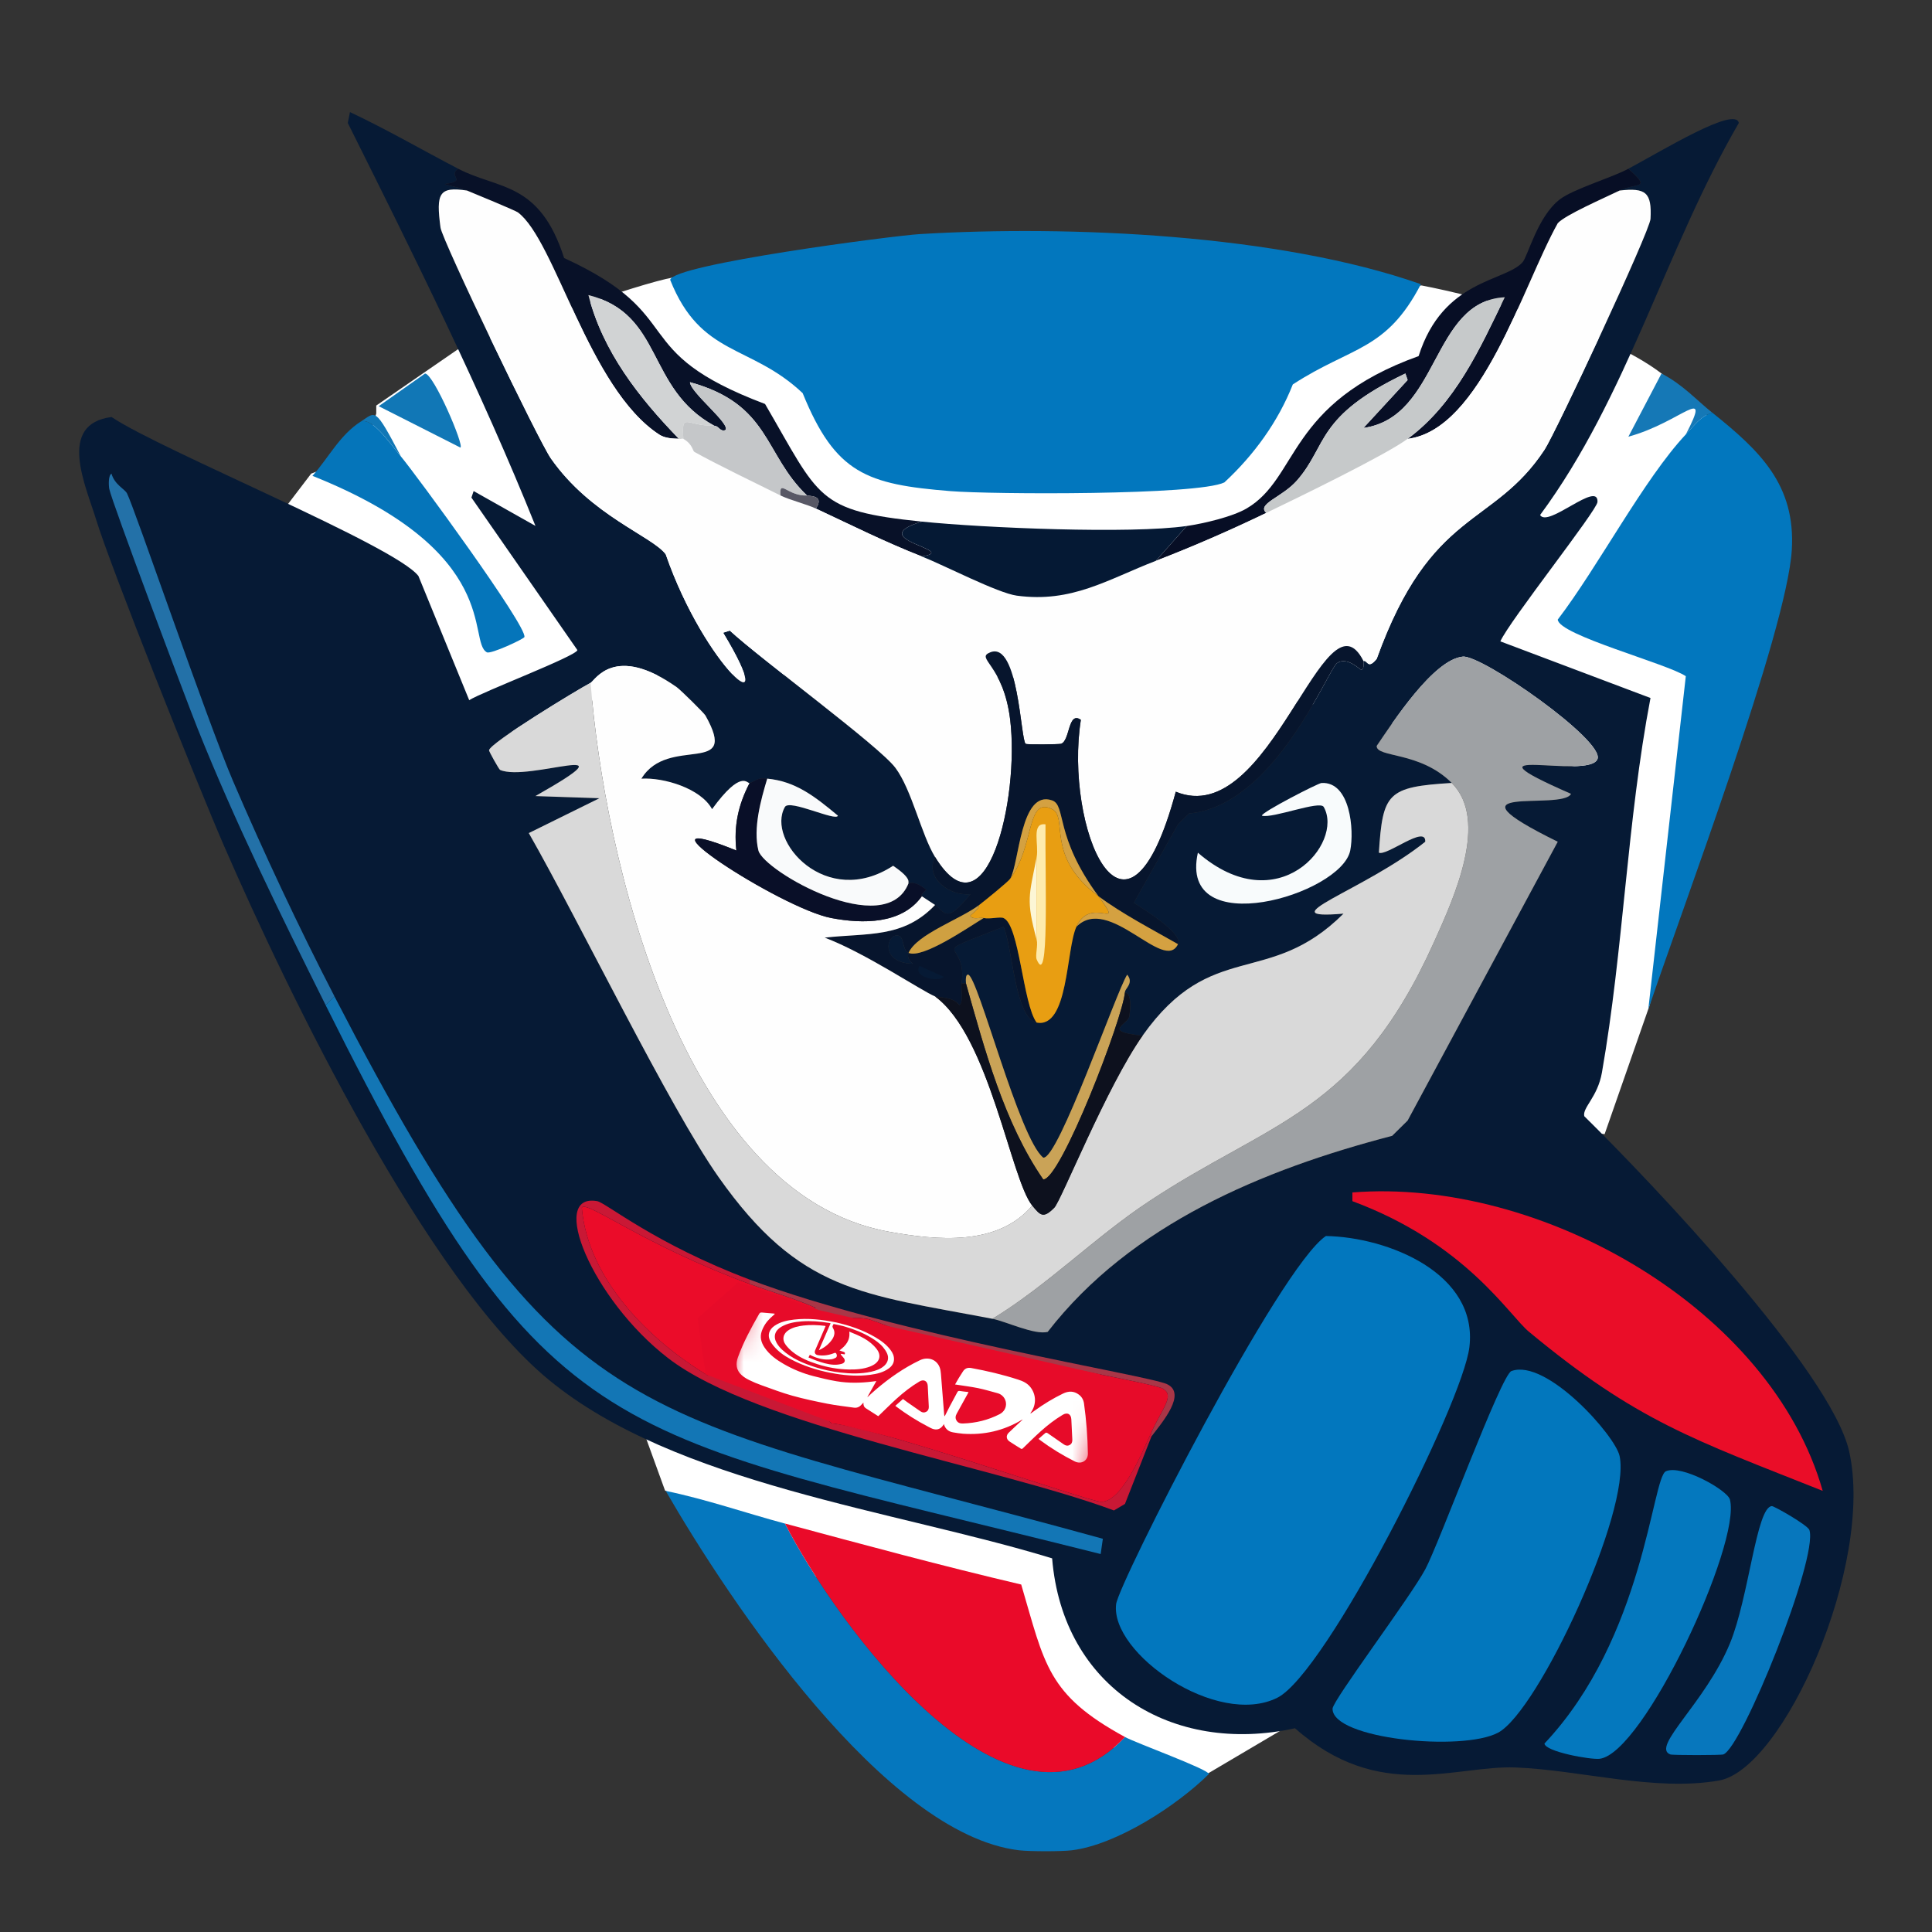 <svg width="100" height="100" viewBox="0 0 100 100" fill="none" xmlns="http://www.w3.org/2000/svg">
<rect x="0" y="0" width="100" height="100" fill="#333333" stroke="none"/>
<path d="M34.42 77.144L33.367 74.243L37.788 72.585L44.946 72.378L51.262 73.828L66.63 89.369L62.42 91.855H62.209H59.051L57.578 90.405L49.999 86.054L34.42 77.144Z" fill="white"/>
<path d="M83.055 58.703L85.371 52.072L90.212 33.216L91.265 25.964C90.774 24.721 89.033 21.654 86.002 19.334C82.97 17.013 76.458 15.328 73.581 14.775L70.844 14.982H64.107H55.054C49.089 14.637 36.696 14.029 34.844 14.361C32.991 14.692 26.633 16.985 23.686 18.09L19.475 20.991V21.405L18.844 23.478L16.107 24.514L14.844 26.171L16.949 31.766L26.212 37.982L34.212 34.874C43.616 34.943 62.549 35.123 63.054 35.288C63.559 35.454 76.037 38.397 82.212 39.847C82.282 41.919 82.381 46.188 82.212 46.685C82.002 47.306 75.055 56.838 74.844 57.252C74.676 57.584 80.248 58.358 83.055 58.703Z" fill="white"/>
<path d="M23.715 8.735C23.146 9.137 24.234 9.358 23.029 9.525C23.029 9.583 23.649 9.651 24.172 9.863C22.723 9.646 22.563 9.998 22.801 11.78C22.887 12.433 27.879 22.822 28.515 23.73C30.59 26.7 33.765 27.751 34.458 28.691C36.494 34.568 40.565 37.945 37.429 32.75L37.772 32.637C39.427 34.162 45.493 38.606 46.343 39.74C47.194 40.872 47.683 43.193 48.401 44.363C47.845 45.427 49.164 46.41 50.229 46.279C48.945 47.883 48.894 47.179 48.401 46.843C48.211 46.715 47.747 46.417 47.715 46.392C47.612 46.307 47.959 46.068 47.943 46.054C47.297 45.538 47.073 45.745 47.029 45.716C46.979 45.682 47.246 45.499 46.229 44.814C42.755 47.082 39.639 43.508 40.629 41.77C40.867 41.352 43.29 42.541 43.372 42.221C42.119 41.172 41.146 40.442 39.715 40.304C39.153 40.25 39.207 40.392 38.801 40.529C38.673 40.572 38.387 39.785 36.858 41.882C36.277 40.805 34.343 40.232 33.201 40.304C34.581 38.015 38.321 40.241 36.515 37.034C36.444 36.908 35.228 35.709 35.029 35.569C31.804 33.298 30.796 35.226 30.572 35.343C29.891 35.7 25.342 38.462 25.315 38.838C25.31 38.897 25.831 39.831 25.886 39.853C27.347 40.493 33.082 38.166 27.715 41.206L31.029 41.319L27.372 43.123C29.975 47.68 34.647 57.317 37.201 60.934C41.402 66.885 44.599 66.968 51.372 68.263C52.055 68.393 53.555 69.115 54.229 68.939C58.538 63.376 65.372 60.533 72.058 58.792L72.858 58.003C75.448 53.192 78.039 48.382 80.629 43.571C74.341 40.478 80.874 41.991 81.315 41.091C75.125 38.383 82.245 40.41 82.686 39.287C83.061 38.333 76.709 33.891 75.715 33.988C74.186 34.139 72.085 37.402 71.258 38.611C71.242 39.231 73.498 38.877 75.143 40.527C71.809 40.732 71.573 41.044 71.372 44.135C71.777 44.334 73.829 42.656 73.772 43.571C70.588 46.115 65.516 47.637 69.543 47.292C65.662 51.164 62.73 48.55 59.143 53.606C56.995 53.385 58.396 53.047 58.458 52.591C58.634 51.29 58.234 51.414 58.229 51.351C58.215 51.179 58.709 50.882 58.343 50.449C57.772 51.344 54.775 60.028 54.001 59.919C52.753 58.932 50.625 50.553 50.115 50.449C49.985 50.422 49.985 50.695 50.001 50.9H49.772C50.103 48.507 47.717 49.635 51.943 47.968C52.414 49.037 52.533 52.717 53.658 52.929C55.308 53.238 55.175 49.159 55.715 47.968C57.397 46.273 60.254 50.386 60.972 48.87C61.246 48.293 59.098 47.001 58.686 46.728L60.972 42.669L61.543 42.106C65.98 41.709 68.732 34.656 69.201 34.326C69.726 33.956 70.394 34.673 70.458 34.664C70.647 34.64 70.549 34.22 70.572 34.214C70.787 34.148 70.782 34.687 71.258 34.101C74.071 26.29 77.276 27.327 79.943 23.277C80.51 22.418 85.393 11.982 85.429 11.326C85.505 9.953 85.182 9.707 83.829 9.861C84.702 9.434 85.527 9.836 84.286 8.733C86.067 7.782 89.827 5.475 90.001 6.365C86.19 12.93 84.234 20.547 79.715 26.657C80.113 27.343 82.737 24.844 82.686 25.981C82.666 26.418 78.115 32.155 77.658 33.197L85.429 36.128C84.211 42.516 84.033 49.13 82.915 55.518C82.693 56.787 81.9 57.326 82.001 57.773C85.463 61.182 94.796 70.991 95.715 75.135C97.018 81.01 92.311 91.576 88.972 92.16C85.639 92.742 81.806 91.617 78.458 91.484C75.326 91.359 71.397 93.317 67.029 89.454C60.675 90.852 55.006 87.368 54.458 80.66C46.302 78.162 34.961 76.827 28.401 71.415C22.083 66.206 14.924 51.437 11.601 43.795C10.259 40.71 5.733 29.375 4.972 26.883C4.435 25.128 2.945 21.954 5.772 21.584C8.373 23.329 20.46 28.242 21.658 29.814L24.286 36.241C24.961 35.81 29.85 33.952 29.886 33.648C28.058 31.017 26.229 28.386 24.401 25.755L24.515 25.417L27.715 27.221C24.931 20.283 21.413 13.193 18.001 6.365L18.115 5.802C20.023 6.699 21.847 7.761 23.715 8.733V8.735Z" fill="#061A35"/>
<path d="M47.713 26.998C44.611 27.934 49.747 28.475 47.713 28.802C45.8 28.051 44.079 27.188 42.227 26.322C42.726 25.598 41.814 25.686 41.77 25.645C39.523 23.51 39.887 20.926 35.713 19.782C35.734 20.324 37.862 21.974 37.542 22.263C37.27 22.362 37.199 22.035 36.97 22.037C33.42 20.1 34.364 16.258 30.456 15.273C31.194 18.186 33.069 20.581 35.142 22.714C35.096 22.687 34.515 22.752 34.113 22.488C30.451 20.091 28.744 12.429 26.799 10.988C26.684 10.903 24.637 10.05 24.17 9.861C23.647 9.649 23.027 9.581 23.027 9.523C24.232 9.356 23.144 9.135 23.713 8.733C25.791 9.816 27.926 9.374 29.199 13.356C35.757 16.366 32.296 18.152 39.599 20.91C42.444 25.792 42.252 26.439 47.713 26.998Z" fill="#081128"/>
<path d="M84.285 8.735C85.526 9.838 84.701 9.437 83.828 9.863C83.051 10.242 81.01 11.128 80.628 11.554C78.802 14.819 76.667 22.249 72.857 22.716C75.321 20.901 76.598 18.05 77.885 15.387C74.064 15.586 74.532 21.593 70.571 22.152L72.857 19.672L72.742 19.333C68.098 21.55 68.724 23.04 67.142 24.858C66.368 25.749 65.028 26.078 65.542 26.549C63.684 27.444 61.755 28.288 59.828 29.029L61.428 27.226C62.299 27.097 63.773 26.754 64.514 26.324C67.243 24.736 66.603 20.88 73.428 18.431C74.685 14.458 77.885 14.587 78.8 13.583C79.085 13.272 79.577 11.204 80.742 10.314C81.435 9.786 83.421 9.198 84.285 8.735Z" fill="#070E25"/>
<path d="M24.172 9.863C24.639 10.052 26.687 10.904 26.801 10.99C28.746 12.429 30.454 20.093 34.115 22.49C34.518 22.754 35.098 22.689 35.144 22.715C35.201 22.749 35.315 22.682 35.373 22.715C35.857 22.997 35.852 23.34 35.944 23.392C37.023 24.001 39.148 25.027 40.401 25.647C40.872 25.881 41.74 26.096 42.23 26.323C44.081 27.189 45.802 28.053 47.715 28.804C48.861 29.253 51.642 30.7 52.63 30.833C55.489 31.219 57.327 29.994 59.83 29.029C61.757 28.287 63.686 27.444 65.544 26.549C67.247 25.728 71.718 23.557 72.858 22.715C76.668 22.249 78.803 14.821 80.63 11.554C81.011 11.128 83.052 10.241 83.83 9.863C85.183 9.709 85.505 9.955 85.43 11.328C85.393 11.982 80.511 22.42 79.944 23.279C77.276 27.327 74.072 26.292 71.258 34.103C70.783 34.689 70.787 34.15 70.573 34.215C68.563 30.233 65.77 43.01 60.858 40.98C58.25 50.62 55.078 42.741 55.944 37.26C55.27 36.784 55.389 38.358 54.915 38.5C54.828 38.527 53.16 38.554 53.087 38.5C52.824 38.304 52.723 33.183 51.258 33.764C50.447 34.087 51.937 34.367 52.287 37.26C52.778 41.33 51.059 48.694 48.401 44.363C47.683 43.192 47.194 40.872 46.344 39.74C45.494 38.608 39.427 34.161 37.773 32.637L37.43 32.75C40.566 37.945 36.495 34.567 34.458 28.691C33.766 27.751 30.591 26.7 28.515 23.73C27.88 22.822 22.888 12.435 22.801 11.779C22.563 9.998 22.723 9.646 24.172 9.863Z" fill="#FEFEFE"/>
<path d="M47.602 12.117C55.364 11.648 66.224 12.131 73.545 14.71C71.741 18.178 69.981 17.905 66.916 19.897C66.159 21.82 64.909 23.547 63.373 24.97C61.99 25.644 51.323 25.593 49.202 25.421C44.864 25.072 43.241 24.515 41.545 20.348C38.836 17.793 36.276 18.478 34.688 14.485C34.827 13.684 46.221 12.201 47.602 12.117Z" fill="#0277BE"/>
<path d="M36.971 22.037C35.495 22.055 35.278 21.284 35.371 22.714C35.314 22.68 35.2 22.747 35.143 22.714C33.07 20.581 31.195 18.188 30.457 15.273C34.366 16.256 33.422 20.1 36.971 22.037Z" fill="#D1D3D4"/>
<path d="M72.859 22.713C71.718 23.554 67.247 25.726 65.544 26.547C65.03 26.075 66.369 25.746 67.144 24.855C68.726 23.04 68.1 21.547 72.744 19.331L72.859 19.669L70.573 22.149C74.534 21.59 74.065 15.583 77.887 15.385C76.6 18.046 75.323 20.898 72.859 22.713Z" fill="#C6C9CA"/>
<path d="M22.002 19.333C22.456 19.367 24.043 23.076 23.83 23.166L19.602 21.024L22.002 19.333Z" fill="#1177B6"/>
<path d="M88.628 21.362C88.015 21.545 87.659 22.061 87.257 22.49C88.642 19.802 87.035 21.854 84.285 22.603L85.999 19.333C87.11 19.91 87.807 20.706 88.628 21.362Z" fill="#1578B6"/>
<path d="M41.77 25.645C40.785 25.699 40.321 24.766 40.399 25.645C39.146 25.025 37.021 23.999 35.942 23.39C35.85 23.338 35.855 22.995 35.37 22.714C35.277 21.284 35.494 22.055 36.97 22.037C37.199 22.035 37.27 22.362 37.542 22.263C37.862 21.976 35.734 20.323 35.713 19.782C39.887 20.925 39.523 23.51 41.77 25.645Z" fill="#C5C7C9"/>
<path d="M20.745 23.615C20.132 22.882 19.291 21.635 18.688 21.811C19.458 21.322 19.38 21.011 20.745 23.615Z" fill="#1177B6"/>
<path d="M87.257 22.488C87.66 22.059 88.016 21.543 88.629 21.36C91.088 23.331 92.947 25.09 92.743 28.463C92.49 32.669 87.049 47.096 85.315 52.25L87.257 35C86.304 34.351 80.675 32.869 80.629 32.069C82.72 29.334 85.086 24.801 87.257 22.485V22.488Z" fill="#0277BE"/>
<path d="M20.743 23.616C21.525 24.551 27.301 32.43 27.143 32.974C27.114 33.073 25.402 33.873 25.2 33.763C24.174 33.201 26.09 28.59 16.172 24.63C17.015 23.69 17.575 22.52 18.686 21.812C19.29 21.636 20.131 22.883 20.743 23.616Z" fill="#0575BA"/>
<path d="M17.314 51.576L16.856 52.027C14.516 47.337 12.171 42.573 10.228 37.709C9.608 36.157 5.78 25.956 5.656 25.307C5.622 25.126 5.601 24.601 5.771 24.518C5.933 25.088 6.454 25.311 6.571 25.532C6.943 26.234 10.69 37.222 12.056 40.415C13.636 44.104 15.469 48.007 17.314 51.576Z" fill="#2371A8"/>
<path d="M41.77 25.645C41.814 25.685 42.726 25.597 42.228 26.321C41.738 26.093 40.87 25.879 40.399 25.645C40.321 24.765 40.785 25.699 41.77 25.645Z" fill="#585865"/>
<path d="M61.429 27.224L59.829 29.027C57.326 29.993 55.488 31.217 52.629 30.831C51.641 30.698 48.859 29.253 47.714 28.802C49.749 28.475 44.613 27.934 47.714 26.998C50.921 27.325 58.539 27.648 61.429 27.224Z" fill="#051934"/>
<path d="M70.573 34.214C70.55 34.22 70.649 34.64 70.459 34.665C70.395 34.674 69.728 33.957 69.202 34.326C68.733 34.656 65.981 41.709 61.545 42.106L60.973 42.67L58.688 46.728C59.099 47.001 61.248 48.293 60.973 48.87C59.641 48.108 58.08 47.299 56.859 46.39C54.564 43.283 55.2 41.689 54.459 41.429C52.813 40.852 52.767 44.683 52.288 45.488C52.16 45.66 51.014 46.591 50.688 46.841C49.727 47.574 47.462 48.347 47.03 49.322C46.674 49.168 46.834 48.462 46.459 48.42C45.883 48.354 45.54 49.842 47.259 49.885C47.074 49.759 46.934 49.538 47.03 49.322C47.764 49.637 50.137 47.989 50.916 47.518C51.248 47.585 51.764 47.439 51.945 47.518C52.772 47.878 52.946 51.969 53.659 52.929C52.534 52.72 52.416 49.037 51.945 47.969C47.718 49.635 50.105 48.508 49.773 50.9C49.734 51.184 49.89 51.885 49.659 52.027C49.307 51.565 48.58 51.649 48.402 51.576C47.698 51.288 44.793 49.324 42.688 48.532C44.898 48.282 46.756 48.577 48.402 46.841C48.895 47.177 48.946 47.881 50.23 46.277C49.165 46.41 47.846 45.425 48.402 44.361C51.06 48.692 52.779 41.328 52.288 37.258C51.938 34.365 50.447 34.085 51.259 33.763C52.724 33.181 52.825 38.302 53.087 38.498C53.161 38.552 54.829 38.525 54.916 38.498C55.389 38.356 55.27 36.782 55.945 37.258C55.078 42.739 58.251 50.618 60.859 40.978C65.771 43.008 68.564 30.232 70.573 34.214Z" fill="#07152D"/>
<path d="M51.371 68.26C54.249 66.504 56.688 64.024 59.485 62.172C65.824 57.98 70.228 57.644 74.228 48.756C75.282 46.415 77.079 42.467 75.142 40.525C73.497 38.877 71.241 39.229 71.257 38.609C72.084 37.4 74.185 34.137 75.714 33.986C76.708 33.887 83.06 38.331 82.685 39.285C82.244 40.408 75.124 38.381 81.314 41.089C80.873 41.989 74.34 40.473 80.628 43.569C78.038 48.38 75.447 53.19 72.857 58.001L72.057 58.79C65.371 60.531 58.537 63.374 54.228 68.937C53.554 69.113 52.054 68.391 51.371 68.26Z" fill="#9EA1A4"/>
<path d="M38.799 40.527C38.212 41.657 37.971 42.75 38.113 44.022C32.104 41.584 40.392 47.017 43.028 47.517C44.646 47.824 46.666 47.851 47.713 46.39C47.745 46.414 48.209 46.712 48.399 46.841C46.753 48.577 44.895 48.282 42.685 48.532C44.79 49.323 47.695 51.287 48.399 51.576C51.206 53.628 52.319 61.042 53.428 62.399C51.651 64.51 48.511 64.208 45.999 63.752C35.242 61.804 31.261 44.292 30.57 35.343C30.794 35.226 31.802 33.298 35.028 35.568C35.226 35.708 36.442 36.908 36.513 37.034C38.319 40.24 34.58 38.013 33.199 40.304C34.342 40.231 36.276 40.804 36.856 41.882C38.385 39.785 38.671 40.572 38.799 40.529V40.527Z" fill="#FEFEFE"/>
<path d="M30.57 35.341C31.26 44.291 35.242 61.802 45.998 63.75C48.51 64.206 51.651 64.508 53.427 62.397C53.852 62.918 54.003 63.083 54.57 62.51C54.924 62.154 57.29 56.217 59.141 53.603C62.727 48.548 65.66 51.161 69.541 47.289C65.514 47.635 70.586 46.112 73.77 43.569C73.827 42.654 71.774 44.331 71.37 44.133C71.571 41.044 71.806 40.73 75.141 40.525C77.077 42.466 75.281 46.415 74.227 48.755C70.227 57.642 65.822 57.98 59.484 62.172C56.686 64.021 54.247 66.504 51.37 68.26C44.597 66.966 41.399 66.885 37.198 60.932C34.645 57.315 29.973 47.677 27.37 43.12L31.027 41.316L27.712 41.204C33.079 38.164 27.345 40.491 25.884 39.851C25.829 39.828 25.308 38.895 25.312 38.836C25.34 38.459 29.889 35.697 30.57 35.341Z" fill="#D9D9D9"/>
<path d="M39.715 40.302C39.384 41.398 38.975 42.881 39.258 44.022C39.521 45.082 45.85 48.71 47.03 45.714C47.073 45.743 47.297 45.535 47.944 46.052C47.96 46.065 47.612 46.304 47.715 46.39C46.669 47.851 44.648 47.824 43.03 47.517C40.394 47.017 32.106 41.585 38.115 44.022C37.974 42.751 38.214 41.657 38.801 40.527C39.208 40.39 39.153 40.248 39.715 40.302Z" fill="#090F28"/>
<path d="M47.027 45.714C45.847 48.71 39.518 45.082 39.255 44.022C38.972 42.881 39.381 41.398 39.712 40.302C41.143 40.439 42.117 41.17 43.37 42.218C43.287 42.539 40.864 41.35 40.627 41.767C39.637 43.506 42.752 47.08 46.227 44.812C47.244 45.497 46.976 45.68 47.027 45.714Z" fill="#F9FAFB"/>
<path d="M68.402 40.527C69.892 40.444 70.1 42.965 69.888 44.023C69.426 46.318 60.966 48.794 62.002 44.135C66.146 47.723 69.579 43.639 68.516 41.768C68.315 41.411 65.867 42.379 65.316 42.219C65.277 42.05 68.226 40.536 68.402 40.527Z" fill="#F8FBFC"/>
<path d="M56.857 46.39C54.068 44.313 55.318 42.311 54.457 41.88C53.113 41.208 53.561 43.785 52.285 45.488C52.765 44.683 52.811 40.852 54.457 41.429C55.197 41.688 54.562 43.28 56.857 46.39Z" fill="#D4A141"/>
<path d="M56.856 46.39C58.269 48.302 56.468 46.304 55.713 47.968C55.174 49.159 55.306 53.238 53.656 52.929C52.943 51.971 52.769 47.878 51.942 47.517C51.761 47.438 51.245 47.585 50.913 47.517C50.708 47.474 50.342 47.623 50.228 47.404C50.202 47.357 50.662 47.109 50.685 46.841C51.012 46.59 52.157 45.659 52.285 45.488C53.56 43.785 53.112 41.208 54.456 41.88C55.318 42.31 54.068 44.313 56.856 46.39Z" fill="#E89E12"/>
<path d="M53.658 48.645V44.361C53.781 43.729 53.361 42.559 54.115 42.669C54.088 45.601 54.319 51.233 53.658 49.66C53.573 49.459 53.736 48.934 53.658 48.645Z" fill="#FEEBAC"/>
<path d="M53.658 48.645C53.096 46.557 53.265 46.376 53.658 44.36V48.645Z" fill="#FCF6D6"/>
<path d="M60.972 48.87C60.254 50.385 57.397 46.272 55.715 47.968C56.469 46.304 58.27 48.302 56.858 46.39C58.078 47.298 59.639 48.108 60.972 48.87Z" fill="#D4A141"/>
<path d="M50.684 46.841C50.662 47.109 50.202 47.357 50.227 47.404C50.342 47.623 50.707 47.474 50.913 47.517C50.134 47.989 47.761 49.637 47.027 49.321C47.459 48.347 49.724 47.574 50.684 46.841Z" fill="#CFA041"/>
<path d="M47.029 49.321C46.933 49.538 47.072 49.758 47.258 49.885C45.539 49.842 45.882 48.354 46.458 48.419C46.833 48.462 46.672 49.168 47.029 49.321Z" fill="#061A35"/>
<path d="M47.599 49.998L48.856 50.562C48.538 50.864 47.221 50.562 47.599 49.998Z" fill="#061A35"/>
<path d="M58.228 51.351C58.125 52.695 54.902 61.074 53.999 61.047C51.977 58.125 50.962 54.307 49.999 50.9C49.983 50.695 49.983 50.422 50.114 50.449C50.623 50.553 52.751 58.93 53.999 59.92C54.774 60.028 57.771 51.344 58.342 50.449C58.708 50.882 58.214 51.18 58.228 51.351Z" fill="#CAA357"/>
<path d="M58.227 51.35C58.232 51.413 58.632 51.289 58.456 52.591C58.394 53.046 56.993 53.384 59.141 53.605C57.29 56.217 54.924 62.156 54.57 62.512C54.003 63.085 53.852 62.92 53.427 62.399C52.318 61.042 51.205 53.628 48.398 51.576C48.577 51.648 49.304 51.565 49.656 52.027C49.886 51.885 49.731 51.184 49.77 50.899H49.998C50.961 54.307 51.976 58.124 53.998 61.047C54.901 61.074 58.124 52.694 58.227 51.35Z" fill="#0D111E"/>
<path d="M16.855 52.027L17.313 51.576C29.123 74.43 32.636 72.905 57.084 79.647L56.97 80.437C31.363 73.981 28.497 75.354 16.855 52.027Z" fill="#1376B5"/>
<path d="M70 61.721C79.769 60.95 91.669 67.746 94.343 77.167C87.682 74.515 84.729 73.568 79.143 68.936C78.091 68.066 75.87 64.352 70 62.172V61.721Z" fill="#EA0D28"/>
<path d="M38.8 66.23V66.456C33.264 64.417 30.345 62.095 30.114 62.51C30.423 66.176 33.561 69.338 36.628 71.191C37.12 71.259 36.907 70.905 36.971 70.74C37.515 71.525 42.356 72.806 43.486 72.995C43.725 73.036 43.707 72.576 44.971 73.446C43.794 73.27 41.956 72.657 43.028 73.671C45.41 73.877 56.247 77.69 56.971 77.73C58.052 77.791 59.131 75.153 59.6 74.123V74.348L58.228 77.843L57.657 78.181C51.572 75.911 39.156 73.834 34.571 70.289C30.637 67.249 28.366 61.712 30.914 62.172C31.353 62.25 33.92 64.39 38.8 66.23Z" fill="#C91835"/>
<path d="M38.799 66.457C39.944 66.878 41.133 67.205 42.228 67.697L41.77 67.809C41.546 67.785 41.311 67.819 41.085 67.809C39.768 67.76 39.565 68.033 39.485 68.035C39.46 68.035 39.572 67.726 39.028 67.809C39.053 67.717 39.044 67.379 39.028 67.359C38.207 66.227 36.232 69.674 36.97 70.741C36.906 70.906 37.119 71.26 36.628 71.192C33.56 69.338 30.422 66.177 30.113 62.511C30.344 62.096 33.263 64.416 38.799 66.457Z" fill="#EB0C29"/>
<path d="M68.628 63.976C71.839 64.032 76.511 65.908 76.056 69.726C75.709 72.632 68.653 86.608 66.114 87.875C62.991 89.436 57.455 85.571 57.771 83.027C57.906 81.938 66.219 65.579 68.628 63.976Z" fill="#0277BE"/>
<path d="M59.601 74.348V74.123C60.179 72.853 60.824 72.231 60.172 71.868C59.633 71.568 49.843 69.818 48.058 69.387C47.263 69.196 45.215 68.312 44.858 68.26C43.025 67.996 44.687 68.846 45.201 69.387C45.285 69.919 44.977 69.814 44.972 69.838L43.372 68.711V68.485C43.294 67.94 42.227 67.859 41.772 67.809L42.229 67.696C41.135 67.205 39.946 66.878 38.801 66.456V66.231C46.453 69.115 59.391 71.175 60.401 71.642C61.436 72.123 60.179 73.593 59.601 74.348Z" fill="#A93647"/>
<path d="M41.77 67.809C42.225 67.859 43.292 67.94 43.37 68.486C41.957 68.014 42.881 68.486 42.456 69.049C42.028 69.615 41.516 69.676 41.541 69.726C41.713 70.066 43.08 69.478 42.456 70.29C41.964 70.434 41.386 69.996 40.856 70.29C40.892 70.24 40.819 70.114 40.856 70.064C41.749 68.833 42.84 67.987 40.398 68.26V68.035C40.691 67.967 41.091 68.188 41.084 67.809C41.31 67.818 41.546 67.784 41.77 67.809Z" fill="#F1A3AE"/>
<path d="M43.372 68.486V68.711L42.915 70.177C42.81 70.38 42.598 70.249 42.458 70.29C43.082 69.478 41.715 70.067 41.544 69.726C41.519 69.677 42.031 69.618 42.458 69.05C42.883 68.486 41.96 68.015 43.372 68.486Z" fill="#BB2137"/>
<path d="M59.602 74.123C59.133 75.154 58.054 77.792 56.973 77.731C56.249 77.691 45.412 73.877 43.031 73.672C41.959 72.657 43.796 73.271 44.973 73.447C45.417 73.512 45.474 73.16 45.773 73.221C46.107 73.645 46.512 73.799 47.031 73.898C47.789 74.044 48.87 74.563 48.973 74.574C50.818 74.793 52.242 74.288 52.402 74.349C52.535 74.398 51.533 76.36 54.116 74.8C54.315 74.777 54.327 74.854 54.345 75.025C54.466 76.105 58.023 78.466 56.288 72.545C51.785 73.979 55.042 72.833 53.088 71.643C52.727 71.422 49.145 70.391 49.316 71.643C48.546 71.115 49.06 71.106 48.63 70.741C47.652 69.911 47.495 70.463 46.802 70.515C46.025 70.572 45.933 70.509 45.888 70.515C46.114 69.855 45.538 69.742 45.202 69.388C44.688 68.847 43.026 67.997 44.859 68.26C45.216 68.312 47.264 69.196 48.059 69.388C49.844 69.819 59.634 71.568 60.173 71.868C60.825 72.231 60.18 72.854 59.602 74.123Z" fill="#E70B29"/>
<path d="M45.886 70.515C45.844 70.522 45.627 70.898 45.2 70.966C45.001 70.991 44.992 70.91 44.971 70.741C44.944 70.502 44.93 70.051 44.971 69.839C44.976 69.814 45.284 69.92 45.2 69.388C45.536 69.742 46.112 69.855 45.886 70.515Z" fill="#FAAEBB"/>
<path d="M39.941 69.613C40.234 69.78 40.554 69.908 40.856 70.064C40.819 70.113 40.892 70.24 40.856 70.289C40.84 70.31 40.543 70.217 40.627 70.74C40.351 70.614 40.179 70.449 39.941 70.289C39.827 70.086 39.64 69.766 39.484 69.613C39.523 69.656 39.857 69.565 39.941 69.613Z" fill="#D76F7B"/>
<path d="M42.457 70.29C42.345 70.971 44.304 70.883 44.971 70.741C44.992 70.91 45.001 70.991 45.2 70.967C43.988 71.158 42.969 71.147 41.771 71.192C41.383 71.079 40.992 70.906 40.628 70.741C40.544 70.218 40.841 70.31 40.857 70.29C41.387 69.997 41.965 70.434 42.457 70.29Z" fill="#E0707D"/>
<path d="M49.313 71.642C49.903 72.046 50.504 72.053 51.142 72.319C50.385 72.19 50.127 72.549 49.999 72.544C49.916 72.542 49.715 71.43 49.084 72.995C48.726 72.982 48.575 74.619 48.627 70.74C49.057 71.106 48.543 71.115 49.313 71.642Z" fill="#C61F3A"/>
<path d="M78.23 70.966C80.038 70.3 83.606 74.305 83.83 75.363C84.431 78.19 79.645 88.552 77.544 89.681C75.695 90.674 68.95 90.015 68.973 88.441C68.98 88.01 72.989 82.687 73.773 81.225C74.486 79.895 77.7 71.162 78.23 70.966Z" fill="#0277BD"/>
<path d="M45.887 72.77C45.921 72.752 45.775 72.342 46.23 72.094C48.547 70.831 48.511 74.114 45.887 72.77Z" fill="#C21A2F"/>
<path d="M50 72.544L49.315 73.446C49.269 73.412 49.461 73.011 49.086 72.995C49.717 71.433 49.918 72.542 50 72.544Z" fill="#FDCED8"/>
<path d="M51.141 72.319C53.839 73.442 50.387 74.294 49.427 73.897C49.217 73.809 49.349 73.473 49.313 73.446L49.999 72.544C50.127 72.549 50.385 72.19 51.141 72.319Z" fill="#D7122C"/>
<path d="M45.887 72.769L47.03 73.897C46.511 73.798 46.106 73.644 45.773 73.221C45.473 73.16 45.416 73.511 44.973 73.446C45.338 72.661 45.837 72.799 45.887 72.769Z" fill="#C91835"/>
<path d="M54.342 75.025C54.324 74.854 54.312 74.777 54.113 74.8C54.186 74.757 54.986 73.645 55.37 73.672C56.248 73.733 56.58 76.496 54.342 75.025Z" fill="#C6263C"/>
<path d="M86.227 76.152C87.045 75.789 89.418 77.135 89.541 77.618C90.131 79.907 85.075 90.757 82.799 91.034C82.323 91.091 79.98 90.665 79.941 90.245C85.116 84.759 85.507 76.472 86.227 76.152Z" fill="#0478BE"/>
<path d="M40.629 78.858C43.232 83.945 52.162 96.363 58.228 89.907C58.814 90.225 62.578 91.589 62.571 91.824C60.898 93.476 57.797 95.479 55.486 95.77C54.946 95.837 53.294 95.835 52.743 95.77C45.783 94.94 37.742 82.86 34.457 77.169C36.546 77.6 38.567 78.305 40.629 78.86V78.858Z" fill="#0577BE"/>
<path d="M91.713 77.956C91.83 77.952 93.576 78.944 93.656 79.196C94.113 80.651 90.17 90.466 89.199 90.809C89.071 90.854 86.584 90.856 86.456 90.809C85.434 90.432 88.273 88.139 89.542 85.059C90.529 82.664 90.911 77.99 91.713 77.956Z" fill="#0777BD"/>
<path d="M58.229 89.907C52.163 96.363 43.232 83.945 40.629 78.858C44.693 79.952 48.759 81.052 52.858 82.015C54.078 86.146 54.195 87.713 58.229 89.907Z" fill="#EA0A29"/>
<path d="M42.421 67.82L38.211 66.369L36.105 68.234L36.526 71.135L43.053 73.621L46.421 74.45L56.105 77.351L56.948 76.73L57.579 75.694L56.948 71.135L46 68.648L42.421 67.82Z" fill="#E70B29"/>
<g clip-path="url(#clip0_139_524)">
<mask id="mask0_139_524" style="mask-type:luminance" maskUnits="userSpaceOnUse" x="37" y="65" width="21" height="13">
<path d="M57.773 69.961L39.035 65.707L37.263 73.269L56.001 77.523L57.773 69.961Z" fill="white"/>
</mask>
<g mask="url(#mask0_139_524)">
<path d="M45.36 71.483C45.2 71.768 45.049 72.036 44.898 72.304C44.901 72.306 44.903 72.308 44.906 72.311C45.049 72.18 45.189 72.046 45.337 71.921C46.037 71.324 46.785 70.799 47.619 70.403C48.041 70.203 48.491 70.368 48.642 70.788C48.68 70.892 48.694 71.007 48.703 71.118C48.761 71.812 48.813 72.507 48.868 73.201C48.871 73.237 48.875 73.273 48.896 73.311C48.984 73.137 49.07 72.961 49.161 72.788C49.289 72.544 49.423 72.302 49.552 72.059C49.581 72.004 49.612 71.985 49.678 71.996C49.823 72.021 49.97 72.034 50.13 72.053C50.116 72.083 50.106 72.107 50.094 72.129C49.903 72.476 49.714 72.823 49.521 73.168C49.453 73.29 49.436 73.41 49.512 73.531C49.588 73.653 49.706 73.685 49.845 73.68C50.512 73.657 51.145 73.503 51.741 73.197C51.968 73.08 52.095 72.856 52.068 72.611C52.042 72.373 51.869 72.172 51.634 72.111C51.297 72.022 50.963 71.919 50.622 71.849C50.253 71.774 49.877 71.729 49.505 71.67C49.486 71.668 49.468 71.664 49.434 71.659C49.501 71.542 49.561 71.434 49.625 71.328C49.694 71.215 49.768 71.106 49.837 70.994C49.936 70.832 50.081 70.774 50.264 70.807C51.084 70.957 51.894 71.148 52.688 71.404C52.942 71.485 53.174 71.59 53.34 71.806C53.643 72.198 53.647 72.722 53.349 73.123C53.342 73.133 53.337 73.144 53.342 73.167C53.416 73.114 53.489 73.06 53.563 73.007C54.024 72.676 54.507 72.38 55.019 72.132C55.308 71.992 55.583 71.99 55.843 72.186C55.995 72.3 56.082 72.458 56.108 72.645C56.228 73.503 56.294 74.366 56.309 75.233C56.316 75.606 55.968 75.812 55.631 75.643C55.002 75.328 54.405 74.963 53.84 74.544C53.815 74.526 53.791 74.506 53.755 74.477C53.881 74.368 53.999 74.26 54.123 74.161C54.141 74.147 54.198 74.161 54.224 74.179C54.503 74.37 54.779 74.565 55.057 74.758C55.153 74.826 55.256 74.853 55.366 74.792C55.479 74.729 55.51 74.627 55.503 74.505C55.484 74.159 55.471 73.812 55.452 73.466C55.436 73.186 55.245 73.087 55.005 73.231C54.595 73.476 54.219 73.768 53.866 74.086C53.55 74.37 53.249 74.669 52.944 74.964C52.904 75.002 52.877 75.008 52.831 74.978C52.639 74.855 52.443 74.738 52.253 74.611C52.079 74.495 52.062 74.3 52.213 74.155C52.45 73.926 52.693 73.703 52.938 73.474C52.92 73.481 52.902 73.484 52.886 73.494C51.946 74.056 50.928 74.287 49.839 74.209C49.673 74.197 49.509 74.166 49.344 74.141C49.113 74.106 48.953 73.982 48.87 73.763C48.865 73.752 48.865 73.739 48.859 73.707C48.728 73.931 48.559 74.029 48.331 73.974C48.229 73.95 48.135 73.892 48.041 73.844C47.461 73.543 46.911 73.195 46.389 72.805C46.377 72.796 46.367 72.784 46.343 72.764C46.476 72.646 46.605 72.532 46.739 72.412C46.813 72.468 46.881 72.521 46.952 72.571C47.183 72.732 47.415 72.892 47.646 73.052C47.739 73.117 47.839 73.13 47.939 73.075C48.043 73.017 48.08 72.923 48.074 72.805C48.054 72.447 48.041 72.088 48.02 71.729C48.006 71.477 47.81 71.375 47.59 71.506C47.163 71.759 46.774 72.064 46.407 72.396C46.097 72.676 45.802 72.973 45.5 73.262C45.489 73.273 45.477 73.283 45.457 73.301C45.241 73.163 45.024 73.027 44.809 72.887C44.718 72.828 44.684 72.735 44.691 72.598C44.649 72.643 44.625 72.668 44.603 72.694C44.497 72.815 44.368 72.884 44.203 72.861C43.743 72.795 43.279 72.745 42.824 72.656C42.217 72.536 41.609 72.408 41.014 72.242C40.473 72.092 39.948 71.89 39.419 71.701C39.197 71.623 38.979 71.531 38.769 71.427C38.63 71.359 38.495 71.273 38.381 71.17C38.103 70.918 38.074 70.59 38.192 70.262C38.477 69.473 38.876 68.736 39.293 68.008C39.326 67.952 39.361 67.929 39.427 67.935C39.648 67.957 39.87 67.974 40.091 67.993C40.093 68.002 40.094 68.011 40.096 68.021C40.023 68.087 39.948 68.152 39.877 68.219C39.675 68.411 39.523 68.635 39.43 68.897C39.319 69.209 39.399 69.489 39.575 69.75C39.829 70.125 40.187 70.382 40.573 70.604C41.053 70.88 41.564 71.089 42.102 71.227C42.5 71.329 42.901 71.427 43.306 71.494C43.917 71.596 44.533 71.587 45.148 71.51C45.212 71.501 45.276 71.494 45.36 71.483Z" fill="white"/>
<path d="M42.992 68.493C42.953 68.484 42.932 68.478 42.911 68.474C42.444 68.401 41.975 68.359 41.502 68.395C41.133 68.423 40.772 68.484 40.444 68.673C40.111 68.865 40.011 69.179 40.2 69.511C40.273 69.639 40.372 69.758 40.481 69.859C40.978 70.318 41.588 70.57 42.222 70.772C42.636 70.903 43.06 70.992 43.493 71.042C44.026 71.104 44.559 71.118 45.088 71.001C45.338 70.945 45.581 70.865 45.775 70.686C45.965 70.51 46.019 70.278 45.911 70.045C45.859 69.933 45.787 69.827 45.708 69.732C45.532 69.525 45.311 69.371 45.079 69.232C44.654 68.978 44.196 68.798 43.722 68.661C43.533 68.606 43.338 68.572 43.147 68.529C43.066 68.672 43.076 68.666 43.142 68.793C43.179 68.862 43.196 68.955 43.187 69.033C43.165 69.223 43.053 69.374 42.925 69.511C42.776 69.669 42.601 69.789 42.384 69.888C42.591 69.413 42.788 68.96 42.992 68.493ZM43.291 68.451C43.962 68.605 44.658 68.834 45.297 69.209C45.601 69.388 45.885 69.593 46.098 69.88C46.204 70.023 46.279 70.179 46.273 70.364C46.268 70.566 46.162 70.713 46.006 70.828C45.72 71.038 45.386 71.114 45.043 71.16C44.449 71.239 43.858 71.203 43.269 71.108C42.536 70.989 41.829 70.788 41.158 70.468C40.824 70.308 40.5 70.126 40.232 69.868C40.098 69.74 39.971 69.594 39.88 69.434C39.707 69.13 39.797 68.822 40.089 68.623C40.396 68.414 40.747 68.343 41.105 68.301C41.827 68.217 42.537 68.299 43.291 68.451Z" fill="white"/>
<path d="M43.958 68.925C44.495 69.139 45.012 69.359 45.371 69.819C45.624 70.144 45.547 70.466 45.182 70.663C45.136 70.688 45.087 70.71 45.037 70.73C44.684 70.867 44.314 70.891 43.941 70.885C43.38 70.876 42.834 70.777 42.301 70.607C41.845 70.462 41.404 70.277 41.028 69.976C40.897 69.871 40.776 69.749 40.674 69.617C40.46 69.338 40.53 69.022 40.831 68.838C41.062 68.697 41.321 68.641 41.584 68.609C41.955 68.564 42.325 68.583 42.694 68.625C42.703 68.626 42.711 68.63 42.733 68.638C42.663 68.802 42.593 68.964 42.523 69.127C42.413 69.38 42.301 69.632 42.194 69.886C42.139 70.016 42.194 70.118 42.334 70.141C42.611 70.186 42.88 70.148 43.14 70.049C43.201 70.025 43.254 69.993 43.294 70.079C43.33 70.156 43.325 70.237 43.254 70.278C43.187 70.315 43.11 70.345 43.035 70.356C42.677 70.405 42.342 70.324 42.019 70.175C41.988 70.161 41.959 70.144 41.918 70.122C41.896 70.165 41.876 70.204 41.847 70.26C41.986 70.316 42.114 70.374 42.245 70.421C42.541 70.526 42.841 70.626 43.159 70.638C43.291 70.644 43.43 70.629 43.558 70.594C43.748 70.543 43.777 70.396 43.642 70.254C43.597 70.206 43.557 70.155 43.515 70.105C43.522 70.094 43.529 70.083 43.536 70.072C43.595 70.082 43.653 70.092 43.717 70.103C43.747 70.04 43.746 69.995 43.664 69.972C43.596 69.953 43.53 69.925 43.45 69.896C43.781 69.653 44.014 69.372 43.958 68.925Z" fill="white"/>
</g>
</g>
<defs>
<clipPath id="clip0_139_524">
<rect width="19.215" height="7.766" fill="white" transform="matrix(0.975 0.221 -0.228 0.974 39.035 65.707)"/>
</clipPath>
</defs>
</svg>
